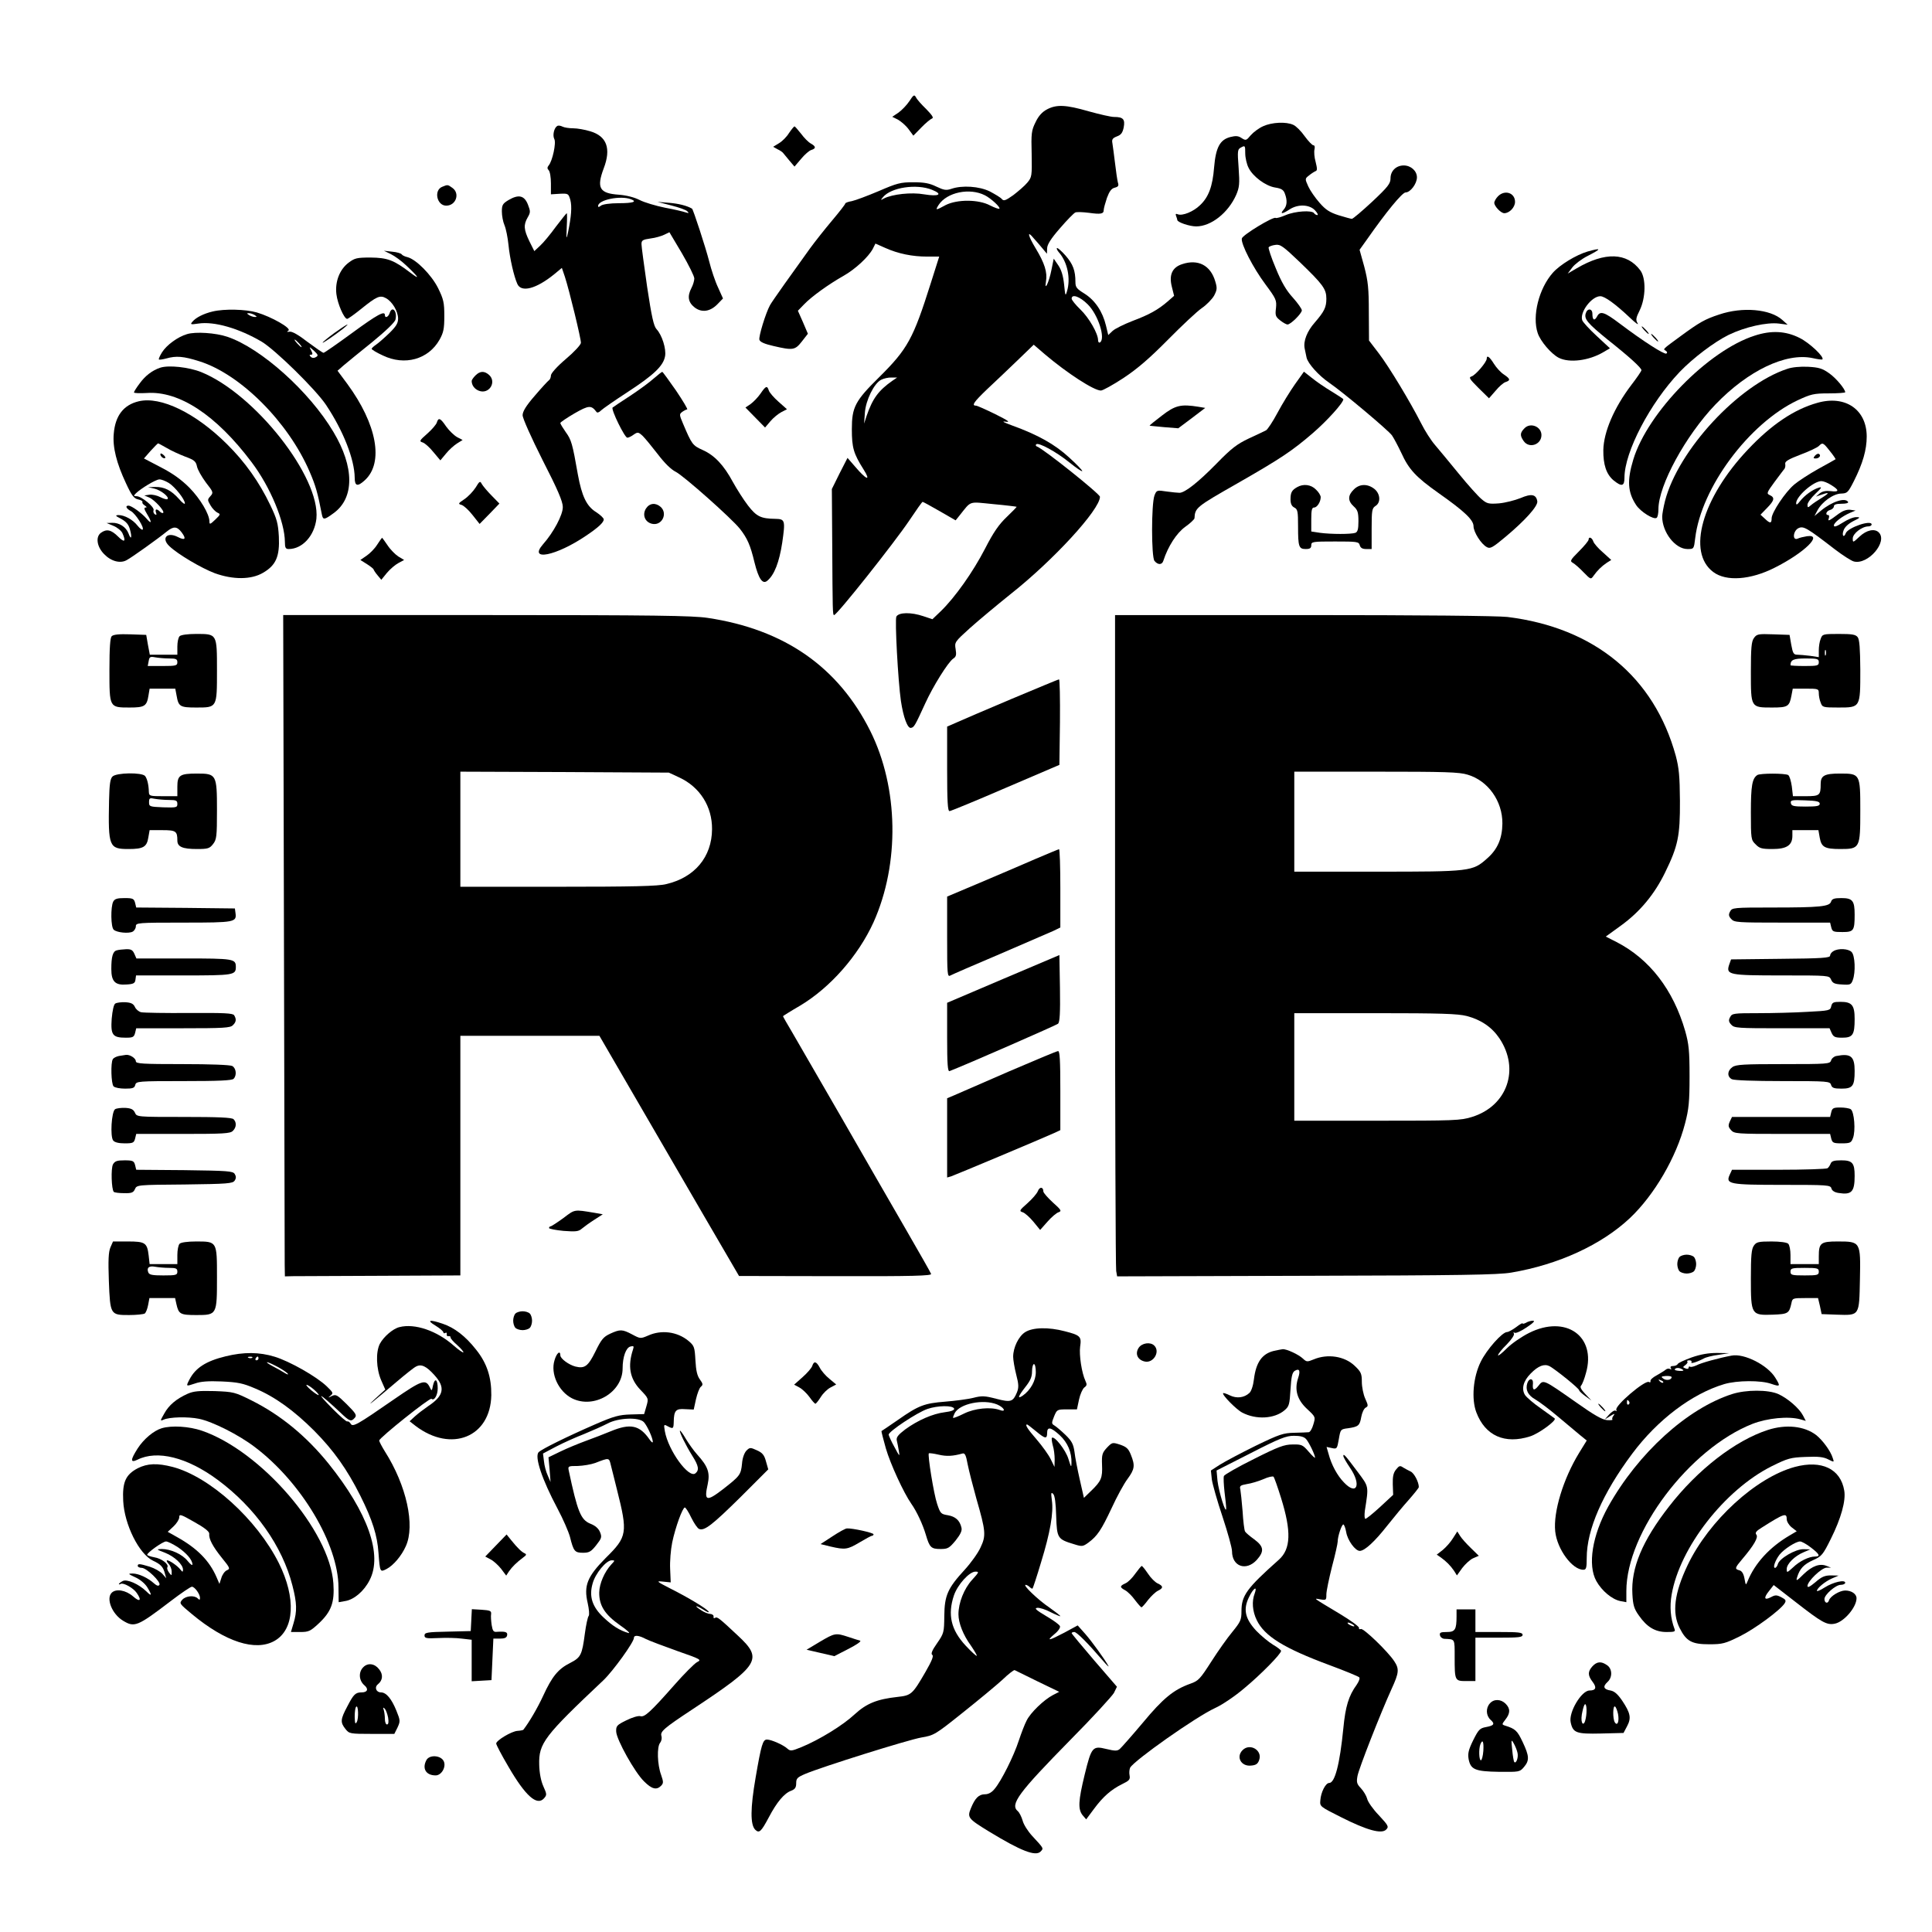 <?xml version="1.0" standalone="no"?>
<!DOCTYPE svg PUBLIC "-//W3C//DTD SVG 20010904//EN"
 "http://www.w3.org/TR/2001/REC-SVG-20010904/DTD/svg10.dtd">
<svg version="1.0" xmlns="http://www.w3.org/2000/svg"
 width="1024pt" height="1024pt" viewBox="0 0 1024 1024"
 preserveAspectRatio="xMidYMid meet">

<g transform="translate(0,1024) scale(0.1,-0.1)"
fill="#000000" stroke="none">
<path d="M4820 9704 c-14 -21 -40 -48 -58 -61 l-33 -22 30 -15 c16 -9 42 -31
56 -50 l26 -35 42 43 c23 24 49 45 57 48 10 3 1 17 -30 49 -25 24 -50 52 -55
63 -9 16 -13 14 -35 -20z"/>
<path d="M5549 9660 c-25 -13 -45 -35 -60 -67 -22 -44 -24 -59 -21 -170 2
-117 1 -122 -23 -151 -14 -17 -48 -46 -74 -66 -41 -29 -51 -33 -61 -21 -6 8
-35 25 -63 40 -56 28 -148 34 -205 14 -27 -9 -39 -7 -79 12 -37 18 -65 23
-123 23 -67 0 -86 -5 -183 -47 -59 -25 -123 -49 -142 -53 -19 -3 -35 -9 -35
-13 0 -4 -31 -44 -69 -89 -38 -45 -91 -112 -118 -149 -86 -119 -203 -283 -212
-301 -23 -42 -61 -167 -56 -183 4 -12 27 -22 75 -33 103 -24 114 -22 150 24
l32 41 -26 61 -27 61 33 34 c39 41 131 107 209 151 62 35 132 100 155 143 l14
28 52 -23 c69 -31 144 -46 222 -46 l64 0 -45 -142 c-93 -294 -122 -347 -272
-496 -129 -127 -146 -160 -146 -277 0 -98 9 -129 62 -213 41 -65 16 -57 -45
15 l-40 46 -42 -82 -41 -83 2 -291 c2 -356 2 -377 10 -377 15 0 319 383 399
502 36 54 67 98 70 98 3 0 43 -22 90 -49 l85 -49 21 26 c64 80 45 73 179 60
66 -6 121 -13 123 -14 2 -1 -22 -25 -52 -54 -41 -39 -70 -80 -115 -168 -64
-124 -159 -258 -234 -331 l-45 -43 -48 16 c-65 22 -130 21 -143 -2 -9 -17 9
-343 24 -447 13 -87 35 -146 53 -143 17 3 21 10 76 130 41 90 120 217 148 237
16 10 18 20 13 51 -6 36 -5 38 77 112 46 41 142 121 213 178 228 180 475 449
475 517 0 15 -298 253 -333 266 -7 2 -9 8 -5 12 12 12 107 -40 176 -96 35 -28
65 -49 68 -46 3 2 -28 35 -68 71 -75 70 -168 122 -304 171 -46 17 -57 23 -34
20 27 -4 15 5 -55 40 -49 24 -96 45 -102 45 -25 0 -12 19 59 87 40 37 112 106
160 152 l87 84 58 -50 c119 -101 261 -193 298 -193 10 0 64 30 119 66 74 49
138 104 236 203 74 75 155 151 180 168 25 17 54 47 65 66 16 31 17 40 6 76
-25 85 -91 119 -175 91 -53 -17 -71 -57 -55 -120 l12 -48 -33 -29 c-52 -45
-99 -71 -187 -104 -46 -18 -93 -41 -106 -53 l-23 -22 -12 50 c-18 75 -58 134
-113 169 -42 26 -49 34 -49 62 0 61 -13 95 -52 140 -22 25 -43 43 -46 40 -3
-2 2 -13 10 -22 46 -52 64 -140 43 -208 -8 -27 -9 -23 -15 37 -5 46 -14 77
-31 102 l-24 35 -12 -59 c-13 -67 -39 -120 -29 -61 8 47 -7 96 -55 175 -41 68
-47 98 -11 54 11 -12 32 -36 46 -53 l25 -30 1 28 c0 20 19 51 68 107 37 43 74
81 82 84 8 3 40 2 71 -2 64 -9 79 -6 79 15 0 8 8 37 17 64 13 35 24 50 41 54
19 5 23 10 17 28 -3 12 -10 58 -15 102 -5 44 -12 91 -14 106 -4 20 1 27 24 36
22 8 30 19 36 48 8 43 -3 55 -51 55 -17 0 -77 14 -135 30 -121 35 -170 37
-221 10z m-609 -426 c60 -24 37 -37 -42 -24 -67 12 -168 1 -213 -22 -18 -10
-19 -10 -5 7 43 52 178 72 260 39z m280 -29 c32 -16 84 -64 77 -71 -3 -3 -25
5 -49 17 -61 33 -175 33 -236 2 -53 -29 -56 -29 -37 1 44 67 164 92 245 51z
m545 -578 c56 -55 96 -183 65 -202 -5 -3 -10 2 -10 12 0 35 -48 119 -94 163
-25 24 -46 50 -46 57 0 27 44 11 85 -30z m-1035 -405 c-74 -52 -105 -94 -137
-187 l-13 -40 4 57 c5 68 49 156 86 175 14 7 39 13 55 12 l30 0 -25 -17z"/>
<path d="M6695 9571 c-23 -10 -52 -32 -66 -48 -23 -28 -26 -29 -48 -15 -17 12
-31 13 -59 6 -56 -14 -78 -55 -87 -161 -8 -101 -29 -158 -75 -201 -35 -34 -92
-57 -117 -48 -11 5 -14 2 -9 -10 3 -8 6 -17 6 -20 0 -12 65 -34 100 -34 79 0
170 72 212 167 17 40 19 58 13 143 -7 93 -6 99 14 109 20 11 21 9 21 -31 0
-24 8 -59 18 -78 23 -46 90 -96 141 -104 32 -5 44 -12 51 -32 14 -37 12 -65
-7 -86 -21 -24 -6 -23 32 2 44 29 105 27 135 -5 13 -14 18 -25 12 -25 -6 0
-14 5 -17 10 -11 17 -101 11 -150 -10 -26 -11 -50 -18 -54 -15 -13 8 -176 -91
-179 -109 -6 -28 60 -156 125 -243 57 -77 60 -84 56 -126 -5 -39 -2 -46 22
-65 15 -12 33 -22 39 -22 17 0 76 59 76 75 0 8 -22 39 -48 68 -34 37 -60 81
-90 155 -24 56 -40 106 -38 111 3 5 19 11 36 13 26 4 41 -7 132 -94 120 -116
138 -140 138 -191 0 -46 -11 -68 -61 -126 -41 -46 -62 -99 -54 -138 3 -13 7
-34 10 -48 7 -32 65 -96 119 -133 72 -49 315 -253 334 -280 10 -15 32 -56 49
-92 40 -88 77 -128 197 -213 138 -97 186 -143 186 -176 0 -31 41 -96 71 -111
17 -10 31 -2 99 55 104 87 172 163 168 188 -6 37 -31 42 -89 17 -30 -12 -81
-25 -114 -28 -55 -4 -64 -2 -93 23 -18 15 -72 75 -120 134 -47 58 -104 126
-125 151 -22 25 -55 77 -74 115 -58 114 -170 300 -225 372 l-52 68 -1 150 c0
126 -4 164 -24 241 l-25 90 40 56 c100 143 186 248 204 248 25 0 60 46 60 80
0 34 -32 63 -70 63 -40 0 -70 -29 -70 -68 0 -28 -13 -45 -97 -124 -54 -50
-102 -91 -108 -91 -5 0 -37 9 -70 19 -47 15 -69 29 -101 66 -23 26 -50 65 -60
87 -18 40 -18 41 4 58 12 10 28 20 35 23 9 3 9 13 0 49 -7 24 -9 54 -6 66 3
13 1 22 -6 22 -6 0 -27 22 -46 48 -19 27 -46 54 -60 60 -38 18 -114 14 -160
-7z"/>
<path d="M2953 9572 c-17 -11 -25 -50 -15 -69 11 -20 -10 -117 -30 -140 -8
-10 -8 -17 0 -25 7 -7 12 -38 12 -70 l0 -58 47 3 c45 2 46 1 56 -33 9 -35 5
-87 -12 -170 -9 -42 -10 -40 -7 28 2 39 2 72 0 72 -2 0 -28 -33 -58 -72 -29
-40 -67 -86 -84 -101 l-30 -28 -26 52 c-30 62 -32 87 -9 127 15 26 15 32 1 68
-19 48 -49 55 -102 24 -32 -19 -36 -27 -36 -61 0 -22 6 -55 14 -73 8 -19 17
-65 21 -103 7 -73 29 -168 47 -208 21 -47 100 -26 195 51 l41 34 16 -47 c24
-74 86 -330 85 -350 0 -10 -36 -49 -80 -86 -47 -40 -79 -76 -79 -87 0 -10 -5
-22 -10 -25 -6 -4 -40 -41 -75 -82 -47 -54 -65 -84 -65 -104 0 -16 46 -119
106 -238 79 -154 107 -219 107 -248 1 -41 -49 -135 -105 -198 -80 -92 70 -62
229 46 64 43 93 70 93 86 0 7 -18 24 -41 39 -50 31 -75 84 -96 198 -29 166
-35 185 -64 225 -16 23 -29 44 -29 49 0 4 34 27 75 51 77 44 89 44 117 7 3 -5
14 -2 23 8 9 9 74 54 143 99 138 90 188 138 197 189 7 38 -16 112 -45 143 -15
16 -26 65 -50 224 -16 112 -30 214 -30 227 0 20 6 24 48 30 26 3 59 13 73 20
l27 13 66 -111 c36 -62 66 -122 66 -134 0 -12 -7 -35 -15 -50 -23 -44 -18 -76
16 -103 38 -30 84 -23 123 18 l28 29 -26 58 c-15 31 -36 94 -47 138 -19 75
-85 276 -91 280 -27 16 -72 27 -122 31 l-61 5 73 -19 c40 -10 79 -24 85 -31
10 -10 8 -11 -8 -6 -11 4 -60 16 -110 25 -49 10 -110 28 -135 41 -27 14 -70
25 -110 28 -103 7 -119 36 -80 140 40 105 16 170 -71 196 -29 9 -70 16 -91 16
-22 0 -47 4 -57 9 -9 5 -22 7 -28 3z m391 -388 c35 -13 12 -21 -64 -21 -48 0
-86 -6 -95 -13 -10 -8 -15 -9 -15 -2 0 33 119 57 174 36z"/>
<path d="M4182 9535 c-12 -20 -36 -44 -53 -54 l-31 -19 23 -13 c13 -6 26 -15
29 -19 3 -4 18 -22 33 -40 l28 -33 35 41 c19 23 43 44 54 47 26 8 25 19 -2 34
-13 7 -36 30 -52 52 -17 21 -32 39 -35 39 -3 0 -16 -16 -29 -35z"/>
<path d="M2344 9250 c-46 -18 -29 -100 21 -100 52 0 74 65 33 94 -25 18 -25
18 -54 6z"/>
<path d="M7940 9200 c-11 -11 -20 -27 -20 -35 0 -18 35 -55 53 -55 27 0 57 31
57 60 0 48 -54 66 -90 30z"/>
<path d="M8415 8907 c-61 -18 -147 -70 -185 -113 -74 -84 -110 -229 -80 -319
14 -43 71 -110 111 -131 56 -29 161 -16 238 30 l34 20 -70 65 c-39 36 -74 74
-77 84 -14 42 50 127 96 127 23 0 80 -41 157 -114 29 -28 48 -41 41 -30 -11
18 -10 28 11 70 32 66 34 169 3 211 -71 95 -187 99 -337 11 l-48 -28 25 33
c13 17 50 45 80 60 76 39 76 45 1 24z"/>
<path d="M2072 8893 c20 -10 56 -36 80 -59 67 -63 78 -81 24 -40 -89 68 -122
80 -212 81 -73 0 -84 -3 -116 -27 -48 -36 -73 -101 -65 -167 6 -51 41 -131 57
-131 5 0 37 23 72 51 84 68 102 76 133 59 34 -18 65 -70 65 -109 0 -24 -11
-42 -47 -77 -27 -26 -58 -53 -70 -61 -13 -9 -23 -18 -23 -22 0 -4 26 -20 59
-35 116 -56 242 -21 301 84 21 38 25 58 25 125 0 71 -4 89 -33 148 -35 70
-116 152 -162 164 -14 3 -28 10 -31 15 -3 5 -26 12 -50 14 l-44 5 37 -18z"/>
<path d="M1127 8589 c-47 -11 -89 -32 -107 -54 -13 -15 -10 -16 31 -10 84 13
215 -25 336 -96 72 -43 287 -254 341 -335 92 -138 151 -289 152 -386 0 -45 15
-49 54 -13 101 93 64 296 -93 510 l-52 70 33 29 c18 15 86 71 151 123 71 58
120 105 123 119 11 45 -18 76 -31 34 -7 -21 -25 -28 -25 -10 0 25 -40 3 -174
-95 -79 -58 -147 -105 -151 -105 -5 0 -42 26 -84 57 -46 36 -82 57 -95 55 -16
-2 -18 -1 -7 6 17 12 -90 73 -168 96 -59 17 -172 20 -234 5z m223 -19 c13 -9
13 -10 0 -10 -8 0 -22 5 -30 10 -13 9 -13 10 0 10 8 0 22 -5 30 -10z m235
-150 c10 -11 16 -20 13 -20 -3 0 -13 9 -23 20 -10 11 -16 20 -13 20 3 0 13 -9
23 -20z m89 -73 c-10 -6 -20 -5 -27 2 -8 8 -8 11 1 11 10 0 10 5 1 23 -11 21
-11 21 15 -2 23 -22 24 -26 10 -34z"/>
<path d="M8405 8580 c-10 -31 9 -53 117 -141 115 -91 178 -149 178 -161 0 -5
-24 -40 -54 -79 -91 -120 -146 -248 -148 -344 -1 -78 16 -128 53 -160 44 -36
59 -33 59 13 0 136 135 395 293 561 69 72 182 158 259 196 87 42 202 68 267
60 l46 -6 -28 25 c-64 58 -211 71 -335 29 -76 -25 -104 -41 -205 -115 -97 -71
-94 -68 -78 -77 8 -6 9 -11 3 -15 -11 -6 -121 64 -247 159 -82 62 -104 69
-120 38 -14 -26 -25 -20 -25 14 0 28 -26 31 -35 3z"/>
<path d="M1772 8475 c-34 -25 -62 -48 -62 -51 0 -5 65 40 110 75 46 38 15 21
-48 -24z"/>
<path d="M8715 8490 c10 -11 20 -20 23 -20 3 0 -3 9 -13 20 -10 11 -20 20 -23
20 -3 0 3 -9 13 -20z"/>
<path d="M991 8469 c-50 -15 -108 -58 -132 -96 -12 -19 -19 -36 -17 -38 2 -3
20 0 39 5 53 15 91 12 176 -15 217 -68 471 -322 584 -585 32 -74 43 -113 65
-227 6 -30 13 -29 62 7 111 80 111 244 -1 431 -127 214 -384 444 -562 504 -62
21 -169 28 -214 14z"/>
<path d="M9300 8461 c-245 -78 -567 -407 -643 -656 -34 -112 -30 -174 15 -242
24 -36 92 -78 108 -68 6 3 10 24 10 46 0 126 144 390 302 555 173 180 374 276
515 246 26 -6 49 -9 52 -7 12 12 -68 88 -121 114 -73 37 -150 41 -238 12z"/>
<path d="M8765 8450 c10 -11 20 -20 23 -20 3 0 -3 9 -13 20 -10 11 -20 20 -23
20 -3 0 3 -9 13 -20z"/>
<path d="M7880 8339 c0 -18 -59 -87 -80 -94 -17 -5 -12 -13 36 -61 l56 -55 35
40 c18 22 42 43 53 46 27 9 25 17 -9 40 -16 10 -40 36 -53 57 -23 37 -38 48
-38 27z"/>
<path d="M849 8291 c-42 -14 -80 -43 -110 -85 -16 -21 -29 -42 -29 -46 0 -4
30 -5 68 -3 171 12 367 -116 555 -366 100 -132 176 -316 177 -423 0 -31 4 -38
20 -38 73 0 137 71 147 161 22 219 -326 662 -611 777 -65 26 -172 38 -217 23z"/>
<path d="M9473 8285 c-258 -85 -578 -430 -648 -700 -8 -32 -15 -70 -15 -83 0
-83 69 -172 134 -172 34 0 34 0 41 58 32 268 285 608 542 730 71 33 86 37 165
37 49 0 88 3 88 6 0 17 -50 77 -87 102 -34 24 -53 30 -110 33 -40 2 -85 -2
-110 -11z"/>
<path d="M2520 8250 c-11 -11 -20 -24 -20 -29 0 -23 15 -43 38 -52 54 -21 96
46 54 84 -25 22 -48 21 -72 -3z"/>
<path d="M3465 8234 c-22 -20 -78 -61 -125 -92 -47 -30 -89 -59 -93 -62 -10
-9 64 -160 78 -160 6 0 21 7 33 16 22 15 25 15 49 -7 13 -13 49 -57 80 -97 35
-46 69 -80 95 -93 43 -22 296 -247 339 -301 40 -51 56 -87 78 -179 22 -88 43
-118 68 -97 37 31 63 97 79 202 17 118 15 125 -36 126 -77 1 -100 12 -145 70
-24 31 -60 88 -81 126 -48 89 -97 141 -160 169 -53 24 -57 29 -104 140 -20 47
-20 50 -4 62 10 7 22 13 26 13 5 0 -22 45 -59 100 -38 54 -70 99 -73 99 -3 0
-23 -16 -45 -35z"/>
<path d="M6864 8204 c-26 -37 -68 -105 -93 -152 -25 -47 -53 -89 -61 -93 -8
-4 -49 -24 -91 -43 -63 -30 -92 -52 -170 -132 -98 -100 -168 -155 -197 -156
-9 0 -41 3 -69 7 -51 8 -53 7 -64 -21 -17 -45 -17 -327 0 -347 18 -22 40 -22
47 1 25 77 70 146 115 179 27 19 49 40 50 46 3 56 8 60 229 186 227 130 289
171 400 267 74 64 160 159 160 178 0 2 -28 20 -62 41 -35 21 -82 53 -105 72
l-42 33 -47 -66z"/>
<path d="M4031 8154 c-13 -19 -37 -44 -52 -55 l-28 -19 52 -53 52 -53 28 33
c16 19 42 40 59 49 l29 15 -45 40 c-25 22 -48 49 -51 59 -9 28 -16 25 -44 -16z"/>
<path d="M735 8113 c-80 -19 -124 -76 -132 -171 -7 -72 15 -158 65 -264 30
-65 42 -80 64 -85 15 -3 25 -9 23 -14 -3 -4 3 -12 12 -18 11 -7 13 -11 5 -11
-10 0 -8 -9 7 -34 27 -44 26 -58 -2 -25 -26 30 -80 69 -96 69 -19 0 -12 -16
13 -29 25 -14 72 -88 62 -98 -3 -3 -15 6 -27 21 -25 32 -69 56 -101 56 -19 -1
-17 -4 14 -20 27 -15 40 -30 47 -57 12 -43 6 -58 -8 -20 -13 34 -49 57 -86 56
l-30 -1 36 -15 c20 -8 42 -26 48 -39 20 -45 11 -52 -23 -18 -36 36 -61 42 -91
20 -29 -21 -22 -73 16 -112 37 -39 86 -52 120 -33 27 14 168 115 212 151 37
30 55 29 80 -4 26 -35 18 -44 -21 -24 -57 29 -89 -7 -44 -49 45 -43 169 -116
240 -143 97 -35 193 -35 256 2 69 40 89 87 84 192 -4 70 -10 93 -46 168 -58
121 -133 227 -229 322 -166 165 -351 255 -468 227z m148 -247 c23 -14 67 -34
98 -46 49 -18 57 -25 63 -52 3 -17 25 -55 47 -85 40 -51 41 -54 24 -73 -16
-18 -16 -20 1 -49 9 -16 26 -33 36 -38 18 -8 17 -10 -11 -37 -27 -26 -31 -27
-31 -10 0 39 -49 121 -106 179 -42 42 -87 75 -151 108 l-90 47 35 40 c20 22
38 40 40 40 2 0 22 -11 45 -24z m12 -186 c33 -21 85 -87 85 -108 0 -7 -14 3
-31 23 -41 46 -78 65 -126 64 l-38 -1 34 -8 c34 -8 80 -45 69 -55 -3 -4 -20 1
-38 10 -17 9 -43 15 -58 13 l-27 -4 26 -11 c28 -12 83 -72 74 -81 -3 -3 -11 0
-17 6 -17 17 -28 15 -21 -5 4 -11 3 -14 -6 -9 -7 5 -10 14 -7 22 6 16 -64 74
-90 74 -16 0 -17 2 -4 15 28 27 105 73 124 74 10 1 33 -8 51 -19z"/>
<path d="M850 7832 c0 -12 19 -26 26 -19 2 2 -2 10 -11 17 -9 8 -15 8 -15 2z"/>
<path d="M9633 8105 c-123 -34 -245 -116 -369 -248 -244 -258 -324 -545 -183
-649 68 -51 197 -42 325 23 156 78 260 179 172 167 -18 -3 -41 -8 -50 -13 -30
-12 -24 43 5 56 26 12 45 1 190 -111 43 -33 90 -63 103 -66 75 -19 181 105
132 154 -22 22 -65 13 -102 -22 -35 -33 -36 -33 -36 -10 0 26 49 64 83 64 9 0
17 5 17 10 0 27 -125 -16 -137 -46 -10 -27 -22 -13 -12 14 6 18 25 36 52 50
37 18 39 21 16 21 -14 1 -46 -12 -72 -29 -33 -21 -47 -25 -47 -15 0 15 42 48
86 67 l29 12 -28 4 c-19 2 -39 -5 -60 -20 -52 -39 -61 -44 -54 -25 3 10 2 17
-3 17 -18 0 -10 22 10 27 11 3 20 12 20 19 0 10 13 14 41 14 24 0 38 4 34 10
-15 24 -85 2 -144 -47 l-34 -28 16 30 c24 45 84 88 125 89 33 1 37 5 68 66 47
93 68 166 68 236 0 143 -113 221 -261 179z m66 -256 c18 -22 31 -42 30 -43 -2
-2 -44 -25 -93 -52 -48 -27 -105 -64 -126 -82 -48 -40 -120 -149 -120 -179 0
-28 -8 -29 -36 -2 l-23 21 35 36 c39 40 42 55 14 68 -18 8 -16 13 25 69 25 33
48 65 53 70 4 6 6 17 4 27 -2 12 17 24 80 48 46 17 90 38 98 46 20 20 23 19
59 -27z m7 -180 c44 -27 43 -38 -3 -32 -26 3 -44 -1 -58 -12 l-20 -17 20 7
c51 18 56 15 15 -11 -25 -15 -53 -34 -62 -42 -16 -14 -18 -13 -18 3 0 10 19
36 42 58 34 32 37 38 17 32 -32 -10 -74 -40 -99 -72 -14 -18 -20 -21 -20 -10
0 36 92 117 134 117 10 0 34 -9 52 -21z"/>
<path d="M9620 7825 c-10 -12 -10 -15 3 -15 19 0 31 16 18 24 -5 3 -14 -1 -21
-9z"/>
<path d="M6158 8037 c-37 -28 -66 -52 -65 -53 1 -1 36 -4 77 -8 l75 -6 72 54
71 54 -36 6 c-93 15 -123 8 -194 -47z"/>
<path d="M2315 8000 c-3 -10 -26 -37 -51 -59 -41 -36 -43 -40 -24 -46 11 -3
37 -26 57 -51 l37 -44 30 36 c16 20 43 44 59 54 l29 18 -29 15 c-16 9 -42 34
-58 56 -31 46 -41 50 -50 21z"/>
<path d="M8081 7971 c-25 -25 -26 -39 -5 -69 29 -41 94 -19 94 32 0 45 -58 68
-89 37z"/>
<path d="M2521 7656 c-13 -20 -39 -48 -60 -62 -33 -22 -34 -25 -15 -30 11 -3
38 -27 58 -53 l38 -48 53 54 52 54 -41 42 c-23 23 -46 51 -52 61 -9 18 -12 17
-33 -18z"/>
<path d="M6875 7658 c-28 -16 -35 -28 -35 -65 0 -22 6 -36 20 -43 18 -9 20
-21 20 -100 0 -108 4 -120 41 -120 22 0 29 5 29 20 0 19 7 20 126 20 117 0
126 -1 131 -20 4 -14 14 -20 34 -20 l29 0 0 108 c0 96 2 108 20 120 30 18 26
66 -6 91 -36 28 -79 27 -109 -4 -32 -31 -32 -60 0 -89 21 -19 25 -32 25 -79 0
-41 -4 -56 -16 -61 -21 -8 -129 -8 -188 0 l-46 7 0 63 c0 50 3 64 15 64 16 0
35 30 35 55 0 9 -11 27 -25 40 -26 27 -67 32 -100 13z"/>
<path d="M3424 7545 c-21 -33 -6 -72 31 -81 52 -13 86 53 47 89 -27 24 -59 21
-78 -8z"/>
<path d="M1999 7353 c-13 -21 -39 -47 -57 -59 l-32 -22 35 -22 c19 -12 35 -25
35 -28 1 -4 10 -18 21 -31 l20 -24 30 37 c17 20 44 43 61 52 l30 16 -30 18
c-17 11 -43 37 -58 60 -15 22 -28 40 -29 40 -1 0 -13 -17 -26 -37z"/>
<path d="M8420 7380 c0 -6 -23 -34 -51 -62 -46 -46 -49 -52 -33 -61 11 -6 36
-28 57 -50 38 -39 39 -39 53 -19 20 28 42 50 70 69 l24 15 -44 40 c-25 21 -48
48 -51 58 -7 21 -25 28 -25 10z"/>
<path d="M1505 5288 c2 -931 4 -1720 4 -1753 l1 -60 43 1 c23 0 232 1 465 2
l422 2 0 635 0 635 368 0 369 0 184 -317 c101 -174 268 -461 370 -637 l186
-319 512 -1 c410 -1 510 2 506 12 -2 7 -64 115 -136 240 -72 125 -226 391
-341 592 -116 201 -232 402 -259 448 -27 45 -49 84 -49 86 0 1 41 27 91 56
159 95 308 264 389 442 139 310 133 712 -17 1013 -170 340 -455 539 -862 600
-79 12 -285 15 -1173 15 l-1077 0 4 -1692z m2096 831 c109 -51 174 -154 173
-274 -1 -147 -92 -256 -243 -291 -43 -11 -178 -14 -573 -14 l-518 0 0 305 0
305 553 -2 552 -3 56 -26z"/>
<path d="M5910 5256 c0 -948 3 -1736 6 -1752 l5 -29 1002 3 c815 2 1018 5
1087 17 249 42 478 147 629 289 130 123 246 323 292 501 20 76 24 115 24 250
0 137 -4 172 -23 240 -63 219 -189 382 -364 472 l-57 29 80 58 c101 73 178
166 234 281 69 141 80 194 79 380 -1 132 -5 174 -22 239 -115 418 -431 679
-892 736 -53 6 -453 10 -1082 10 l-998 0 0 -1724z m1869 878 c108 -32 185
-140 184 -259 -1 -80 -26 -137 -81 -185 -77 -69 -89 -70 -584 -70 l-438 0 0
265 0 265 433 0 c364 0 442 -2 486 -16z m-5 -1279 c76 -20 133 -59 173 -118
110 -164 42 -359 -145 -417 -60 -19 -94 -20 -503 -20 l-439 0 0 285 0 285 428
0 c351 0 438 -3 486 -15z"/>
<path d="M592 6868 c-8 -8 -12 -60 -12 -178 0 -201 -1 -200 107 -200 79 0 91
7 100 64 l6 36 68 0 68 0 7 -37 c10 -58 18 -63 104 -63 111 0 110 -2 110 197
0 195 1 193 -111 193 -45 0 -80 -5 -87 -12 -7 -7 -12 -31 -12 -55 l0 -43 -73
0 -73 0 -10 53 -9 52 -85 3 c-58 2 -89 -1 -98 -10z m304 -118 c37 0 44 -3 44
-20 0 -18 -7 -20 -79 -20 l-78 0 5 26 c4 23 8 25 35 20 16 -3 49 -6 73 -6z"/>
<path d="M9296 6858 c-13 -18 -16 -52 -16 -179 0 -190 -1 -189 112 -189 84 0
92 5 103 63 l7 37 69 0 c66 0 69 -1 69 -24 0 -14 4 -36 10 -50 9 -25 12 -26
94 -26 117 0 116 -1 116 200 -1 113 -4 160 -14 173 -11 14 -29 17 -100 17 -84
0 -87 -1 -96 -26 -6 -14 -10 -41 -10 -61 l0 -36 -46 7 c-26 3 -57 6 -69 6 -18
0 -23 8 -31 53 l-9 52 -87 3 c-80 3 -87 1 -102 -20z m381 -90 c-3 -7 -5 -2 -5
12 0 14 2 19 5 13 2 -7 2 -19 0 -25z m-37 -38 c0 -18 -7 -20 -75 -20 -41 0
-75 2 -75 4 0 29 16 36 81 36 62 0 69 -2 69 -20z"/>
<path d="M5365 6537 c-132 -56 -264 -112 -292 -125 l-53 -23 0 -224 c0 -174 3
-225 13 -224 6 0 140 55 297 123 l285 122 3 227 c1 125 -1 227 -5 226 -5 0
-116 -47 -248 -102z"/>
<path d="M596 6124 c-12 -12 -16 -41 -18 -127 -5 -246 0 -257 104 -257 77 0
96 11 104 60 l7 40 67 0 c72 0 80 -5 80 -55 0 -33 27 -45 104 -45 58 0 67 3
85 26 19 24 21 40 21 180 0 189 -3 194 -106 194 -91 0 -104 -9 -104 -70 l0
-50 -75 0 c-71 0 -75 1 -76 23 -1 38 -9 70 -20 84 -17 20 -153 18 -173 -3z
m300 -124 c38 0 44 -3 44 -21 0 -19 -5 -20 -75 -18 -72 3 -75 4 -75 27 0 22 3
24 31 18 17 -3 51 -6 75 -6z"/>
<path d="M9314 6132 c-27 -18 -34 -56 -34 -197 0 -142 1 -147 25 -170 21 -22
33 -25 90 -25 75 0 105 20 105 70 l0 30 69 0 69 0 7 -40 c9 -50 26 -60 109
-60 104 0 106 4 106 204 0 195 -1 196 -108 196 -82 0 -102 -11 -102 -55 0 -61
-5 -65 -80 -65 l-67 0 -6 52 c-4 28 -12 55 -19 60 -16 10 -149 10 -164 0z
m331 -152 c0 -12 -15 -15 -75 -15 -64 0 -75 3 -78 18 -3 16 4 18 75 15 61 -2
78 -6 78 -18z"/>
<path d="M5485 5686 c-66 -29 -198 -85 -292 -125 l-173 -73 0 -214 c0 -201 1
-214 18 -204 9 5 128 57 263 114 135 58 262 113 282 122 l37 18 0 208 c0 114
-3 207 -7 207 -5 -1 -62 -25 -128 -53z"/>
<path d="M600 5461 c-14 -28 -13 -136 3 -149 17 -15 79 -21 100 -10 9 5 17 18
17 28 0 19 8 20 254 20 273 0 281 2 274 52 l-3 23 -261 3 -262 2 -6 25 c-6 22
-12 25 -56 25 -39 0 -52 -4 -60 -19z"/>
<path d="M9705 5461 c-8 -26 -59 -31 -311 -31 -206 0 -214 -1 -224 -21 -9 -16
-8 -25 6 -40 16 -18 33 -19 270 -19 l254 0 6 -25 c6 -23 11 -25 59 -25 60 0
65 7 65 93 0 73 -11 87 -70 87 -39 0 -50 -4 -55 -19z"/>
<path d="M619 5203 c-21 -5 -29 -33 -29 -99 0 -66 20 -87 81 -82 37 2 45 7 47
26 l3 22 253 0 c265 0 276 2 276 45 0 43 -11 45 -275 45 l-252 0 -11 25 c-9
20 -18 25 -44 24 -18 -1 -40 -3 -49 -6z"/>
<path d="M9718 5199 c-10 -5 -18 -16 -18 -24 0 -12 -42 -15 -262 -17 l-263 -3
-10 -28 c-18 -54 -1 -57 280 -57 250 0 250 0 260 -22 8 -19 19 -24 58 -26 43
-3 48 -1 57 23 16 42 12 131 -6 149 -17 18 -70 21 -96 5z"/>
<path d="M5318 5052 l-298 -127 0 -184 c0 -142 3 -182 13 -178 93 36 565 243
575 251 9 9 12 56 10 188 l-3 176 -297 -126z"/>
<path d="M611 4921 c-8 -5 -15 -36 -19 -81 -6 -86 5 -100 75 -100 37 0 43 3
49 25 l6 25 248 0 c213 0 251 2 264 16 18 17 20 32 7 53 -7 11 -53 13 -239 12
-126 -1 -240 1 -254 4 -13 3 -28 16 -33 28 -8 17 -20 23 -50 25 -22 1 -46 -2
-54 -7z"/>
<path d="M9706 4907 c-5 -23 -10 -24 -127 -30 -67 -4 -184 -7 -260 -7 -130 0
-139 -1 -149 -21 -9 -16 -8 -25 6 -40 16 -18 33 -19 269 -19 l252 0 11 -25
c10 -21 18 -25 56 -25 56 0 66 15 66 99 0 73 -14 91 -75 91 -37 0 -44 -3 -49
-23z"/>
<path d="M5345 4560 c-137 -60 -267 -116 -287 -125 l-38 -16 0 -210 0 -210 21
6 c21 7 481 200 547 230 l32 15 0 210 c0 162 -3 210 -12 209 -7 0 -125 -50
-263 -109z"/>
<path d="M630 4643 c-14 -3 -28 -10 -32 -17 -12 -18 -9 -131 4 -144 7 -7 34
-12 61 -12 40 0 50 3 54 20 5 19 14 20 257 20 183 0 255 3 264 12 18 18 14 56
-7 68 -12 6 -115 10 -265 10 -209 0 -246 2 -246 15 0 16 -31 36 -52 34 -7 -1
-24 -4 -38 -6z"/>
<path d="M9733 4643 c-12 -2 -25 -13 -28 -24 -6 -18 -18 -19 -253 -19 -208 0
-251 -2 -270 -16 -27 -19 -29 -50 -3 -64 12 -6 116 -10 270 -10 241 0 250 -1
256 -20 5 -16 15 -20 55 -20 60 0 70 14 70 94 0 77 -20 94 -97 79z"/>
<path d="M610 4361 c-19 -13 -27 -145 -10 -166 8 -10 30 -15 61 -15 44 0 49 3
55 25 l6 25 248 0 c213 0 251 2 264 16 19 18 21 45 4 62 -9 9 -81 12 -263 12
-250 0 -250 0 -260 23 -8 17 -20 23 -50 25 -22 1 -47 -2 -55 -7z"/>
<path d="M9706 4345 l-6 -25 -260 0 -260 0 -12 -25 c-9 -21 -8 -28 7 -45 17
-19 31 -20 271 -20 l254 0 6 -25 c6 -22 11 -25 55 -25 45 0 51 3 60 28 15 37
7 141 -12 153 -8 5 -33 9 -55 9 -36 0 -43 -3 -48 -25z"/>
<path d="M599 4069 c-12 -22 -8 -133 4 -146 4 -4 29 -7 55 -7 39 -1 49 3 57
21 10 23 12 23 264 25 229 3 255 5 265 21 8 12 8 22 0 35 -10 15 -36 17 -267
20 l-255 2 -6 25 c-6 22 -12 25 -56 25 -40 0 -51 -4 -61 -21z"/>
<path d="M9703 4073 c-4 -10 -11 -21 -17 -25 -6 -4 -122 -8 -259 -8 l-247 0
-12 -26 c-23 -50 -3 -54 280 -54 240 0 254 -1 259 -19 3 -12 17 -21 38 -24 69
-11 85 6 85 91 0 68 -12 82 -71 82 -38 0 -51 -4 -56 -17z"/>
<path d="M5501 3927 c-5 -13 -30 -42 -56 -65 -42 -37 -44 -41 -25 -47 11 -3
37 -26 57 -50 l36 -44 39 44 c21 24 48 47 59 50 17 6 14 12 -31 52 -27 25 -50
51 -50 58 0 25 -20 26 -29 2z"/>
<path d="M2986 3784 c-33 -24 -64 -44 -68 -44 -4 0 -8 -4 -8 -9 0 -4 35 -11
77 -15 66 -5 80 -3 97 12 12 10 41 31 66 47 l45 29 -45 8 c-109 18 -102 19
-164 -28z"/>
<path d="M585 3628 c-10 -25 -12 -67 -8 -178 7 -179 8 -180 107 -180 39 0 76
4 83 8 6 4 14 24 18 45 l7 37 68 0 68 0 7 -32 c12 -53 20 -58 106 -58 109 0
109 1 109 201 0 190 1 189 -111 189 -45 0 -80 -5 -87 -12 -7 -7 -12 -34 -12
-60 l0 -48 -74 0 -73 0 -5 45 c-8 68 -18 75 -110 75 l-79 0 -14 -32z m311
-108 c37 0 44 -3 44 -20 0 -18 -7 -20 -74 -20 -58 0 -75 3 -80 16 -10 25 4 36
36 30 17 -3 50 -6 74 -6z"/>
<path d="M9296 3638 c-13 -18 -16 -53 -16 -175 0 -192 2 -195 117 -191 81 3
86 7 98 61 5 26 7 27 73 27 l68 0 10 -42 9 -43 80 -3 c122 -4 119 -8 123 186
4 201 4 202 -118 202 -90 0 -100 -8 -100 -79 l0 -41 -75 0 -75 0 0 48 c0 26
-5 53 -12 60 -7 7 -43 12 -89 12 -69 0 -80 -3 -93 -22z m344 -138 c0 -18 -7
-20 -75 -20 -68 0 -75 2 -75 20 0 18 7 20 75 20 68 0 75 -2 75 -20z"/>
<path d="M8902 3578 c-7 -7 -12 -24 -12 -38 0 -14 5 -31 12 -38 7 -7 24 -12
38 -12 14 0 31 5 38 12 7 7 12 24 12 38 0 14 -5 31 -12 38 -7 7 -24 12 -38 12
-14 0 -31 -5 -38 -12z"/>
<path d="M2732 3278 c-7 -7 -12 -24 -12 -38 0 -14 5 -31 12 -38 7 -7 24 -12
38 -12 14 0 31 5 38 12 7 7 12 24 12 38 0 14 -5 31 -12 38 -7 7 -24 12 -38 12
-14 0 -31 -5 -38 -12z"/>
<path d="M2308 3214 c23 -14 42 -30 42 -36 0 -5 5 -6 10 -3 6 4 9 1 8 -7 -2
-7 3 -12 10 -10 6 1 11 -2 10 -6 -2 -4 14 -23 35 -41 21 -19 35 -36 33 -39 -3
-2 -25 13 -50 35 -90 80 -208 120 -289 99 -34 -8 -84 -51 -104 -89 -22 -44
-19 -131 7 -192 l22 -50 -54 -49 c-59 -55 -13 -18 114 90 46 39 92 76 103 81
28 15 55 2 98 -46 58 -64 50 -108 -31 -162 -26 -18 -59 -43 -74 -57 l-27 -25
32 -25 c189 -143 397 -59 401 163 1 95 -23 170 -81 242 -56 71 -114 116 -177
137 -70 24 -87 19 -38 -10z"/>
<path d="M8088 3229 c-10 -5 -18 -7 -18 -3 0 3 -15 -5 -34 -20 -19 -14 -41
-26 -48 -26 -26 0 -109 -94 -140 -158 -40 -81 -50 -197 -23 -268 47 -124 151
-170 285 -127 47 15 142 85 130 95 -3 3 -36 26 -73 53 -38 26 -75 58 -84 71
-20 32 -10 74 30 114 40 41 72 53 100 39 31 -17 157 -118 157 -128 0 -4 15
-18 33 -31 l32 -23 -33 35 c-22 23 -29 37 -22 44 6 6 18 36 26 67 56 195 -107
310 -302 212 -38 -19 -91 -55 -117 -81 -26 -26 -47 -43 -47 -37 0 6 20 32 46
57 26 27 42 51 38 58 -4 7 -3 8 4 4 6 -4 35 9 64 29 36 24 46 35 33 35 -11 0
-28 -5 -37 -11z"/>
<path d="M5433 3179 c-34 -22 -63 -81 -63 -130 0 -16 7 -59 16 -94 14 -53 14
-70 4 -95 -21 -50 -32 -54 -109 -34 -61 16 -77 17 -123 5 -29 -7 -96 -16 -148
-20 -112 -9 -141 -20 -251 -97 -46 -32 -85 -58 -87 -59 -1 -1 9 -42 23 -91 24
-83 95 -237 135 -294 29 -41 61 -110 77 -164 20 -68 28 -76 78 -76 38 0 46 4
80 45 26 33 35 52 31 68 -9 39 -32 59 -72 66 -37 6 -40 9 -57 60 -18 53 -51
260 -44 268 3 2 26 -1 52 -7 43 -10 75 -8 126 6 13 4 19 -8 28 -58 7 -35 28
-116 46 -181 50 -173 52 -196 22 -259 -13 -29 -51 -82 -84 -118 -90 -98 -107
-136 -108 -245 -1 -87 -2 -92 -38 -144 -27 -38 -34 -57 -26 -62 9 -5 -2 -32
-36 -91 -69 -119 -75 -124 -148 -132 -108 -12 -164 -34 -228 -93 -61 -57 -186
-134 -281 -173 -54 -22 -59 -22 -76 -7 -21 19 -84 47 -107 47 -22 0 -30 -27
-60 -201 -28 -162 -29 -250 -2 -277 21 -20 31 -11 72 66 42 80 82 128 119 141
20 8 26 17 26 40 0 25 6 31 48 49 87 37 546 181 616 193 66 11 73 15 218 131
83 66 177 144 210 174 32 31 62 54 66 52 4 -2 59 -29 122 -60 l114 -55 -33
-17 c-48 -25 -120 -94 -140 -136 -10 -19 -28 -66 -41 -105 -26 -81 -93 -215
-128 -256 -15 -19 -33 -29 -51 -29 -33 0 -53 -20 -75 -74 -20 -49 -16 -55 97
-124 169 -103 245 -132 272 -106 17 18 19 15 -44 83 -23 25 -46 61 -51 82 -6
20 -17 42 -25 49 -43 36 1 96 280 380 117 118 219 230 229 247 l16 33 -120
139 c-66 77 -120 142 -120 145 0 3 6 6 14 6 13 0 70 -57 150 -150 21 -25 35
-38 31 -30 -20 36 -87 129 -123 170 l-40 45 -70 -38 c-84 -44 -99 -47 -53 -8
20 16 32 34 29 42 -3 8 -36 32 -74 54 -52 31 -63 41 -47 43 12 2 44 -8 72 -23
28 -14 51 -23 51 -21 0 3 -26 23 -57 45 -61 41 -144 121 -127 121 5 0 15 -5
22 -12 6 -6 13 -10 15 -7 2 2 23 65 45 139 48 156 67 263 57 329 -5 38 -4 44
7 33 9 -9 14 -48 16 -118 4 -118 7 -122 96 -149 41 -13 46 -12 75 9 47 35 68
66 123 183 27 59 65 129 84 154 38 52 41 71 18 128 -13 33 -23 42 -57 54 -41
13 -42 13 -70 -16 -25 -27 -28 -37 -26 -91 3 -69 -4 -86 -58 -138 l-38 -37
-22 97 c-12 53 -25 119 -28 147 -6 41 -14 57 -48 90 -23 22 -50 45 -59 50 -15
9 -15 13 -1 48 15 36 16 37 68 37 l53 0 11 52 c6 28 19 57 28 64 14 10 15 16
6 35 -20 43 -34 137 -28 182 8 53 1 60 -81 81 -87 23 -171 21 -211 -5z m57
-212 c0 -45 -28 -95 -69 -124 -31 -21 -25 -4 14 46 26 33 35 53 35 82 0 22 5
39 10 39 6 0 10 -19 10 -43z m-205 -171 c39 -17 50 -43 13 -29 -48 17 -131 9
-188 -19 -30 -15 -56 -25 -58 -23 -2 2 2 13 8 25 27 51 152 76 225 46z m-228
-22 c3 -8 -16 -15 -49 -19 -65 -8 -144 -43 -210 -91 -38 -29 -48 -42 -45 -58
3 -12 8 -37 11 -56 6 -32 4 -31 -23 20 -17 30 -30 60 -31 66 0 17 150 117 205
136 54 19 136 20 142 2z m433 -119 c50 -42 60 -43 60 -10 0 35 20 31 67 -12
42 -39 64 -91 62 -148 0 -25 -3 -21 -16 22 -14 47 -75 125 -88 112 -2 -3 0
-21 5 -40 6 -18 10 -52 10 -74 l-1 -40 -20 41 c-11 23 -45 70 -75 105 -48 55
-63 79 -50 79 2 0 23 -16 46 -35z m-338 -789 c-42 -46 -72 -121 -72 -182 0
-46 25 -110 66 -166 19 -28 33 -52 31 -54 -2 -3 -29 22 -59 54 -78 84 -96 164
-62 266 20 58 82 126 114 126 21 0 19 -3 -18 -44z"/>
<path d="M3234 3171 c-35 -16 -47 -30 -78 -94 -39 -79 -57 -92 -106 -80 -35 9
-80 42 -80 59 0 29 -20 13 -31 -26 -22 -71 21 -164 92 -201 116 -59 269 31
269 158 0 61 18 110 41 116 18 5 20 2 14 -16 -29 -88 -17 -154 39 -213 44 -46
44 -46 32 -88 l-12 -41 -72 -2 c-61 -2 -88 -9 -189 -53 -149 -65 -281 -130
-298 -147 -23 -23 18 -145 100 -299 30 -56 59 -124 66 -150 19 -76 25 -84 69
-84 33 0 43 6 70 40 29 37 31 43 20 70 -8 19 -25 34 -51 44 -51 21 -68 63
-115 284 -4 21 -1 22 48 22 29 1 71 8 93 16 75 29 73 29 83 -13 5 -21 20 -78
32 -128 58 -230 55 -250 -60 -363 -97 -98 -117 -146 -95 -239 7 -32 10 -62 5
-68 -5 -6 -14 -48 -20 -93 -15 -115 -22 -127 -78 -156 -64 -32 -96 -72 -143
-174 -30 -65 -74 -140 -105 -180 -1 -2 -15 -5 -31 -6 -32 -2 -113 -51 -113
-67 0 -7 29 -62 65 -123 90 -155 151 -209 188 -168 16 18 16 22 -3 64 -13 29
-21 71 -22 115 -3 113 26 151 341 448 51 49 161 201 161 224 0 16 26 14 63 -6
18 -9 92 -37 165 -63 129 -45 132 -47 106 -60 -14 -8 -68 -62 -119 -120 -128
-145 -159 -173 -181 -166 -11 3 -44 -7 -74 -22 -51 -25 -55 -30 -54 -60 2 -43
99 -217 148 -264 41 -41 66 -47 90 -23 13 14 13 20 0 58 -20 54 -23 149 -5
170 7 9 10 24 7 35 -8 24 11 41 164 142 357 236 375 266 242 390 -102 96 -111
102 -122 95 -6 -4 -9 -1 -8 6 2 7 -6 14 -18 15 -11 0 -32 9 -47 19 -41 26 -32
30 10 4 20 -13 33 -18 29 -11 -9 15 -108 75 -206 124 -72 37 -73 39 -35 35
l40 -4 -3 71 c-2 39 3 102 11 141 17 81 55 185 67 185 4 0 20 -24 34 -54 15
-30 33 -57 42 -60 28 -11 70 22 219 169 l147 147 -12 42 c-9 34 -19 46 -48 59
-35 16 -38 16 -56 -2 -11 -12 -21 -39 -23 -68 -6 -60 -11 -66 -102 -137 -87
-67 -100 -62 -80 27 13 61 2 94 -56 158 -18 20 -45 58 -60 83 -15 26 -29 45
-31 43 -5 -5 31 -78 66 -134 33 -52 37 -75 16 -92 -35 -29 -144 121 -162 223
-6 36 -6 38 14 27 30 -16 32 -14 33 22 1 61 11 72 61 68 l45 -2 12 55 c7 30
18 60 26 66 12 10 11 16 -5 38 -15 20 -21 48 -24 102 -4 70 -6 77 -37 103 -59
49 -144 60 -214 28 -40 -17 -41 -17 -84 6 -53 28 -64 28 -117 4z m179 -469
c18 -20 47 -84 47 -104 0 -7 -8 -1 -17 12 -53 77 -102 87 -206 44 -34 -14 -93
-37 -132 -51 -38 -14 -99 -39 -134 -56 l-64 -31 6 -65 5 -66 -15 35 c-9 19
-18 53 -20 76 l-5 40 68 36 c38 20 105 50 149 67 44 18 100 43 125 56 58 31
168 35 193 7z m-173 -754 c-36 -39 -63 -101 -64 -148 -1 -69 29 -117 110 -174
38 -26 58 -45 44 -41 -45 13 -83 37 -130 81 -61 57 -79 112 -59 181 14 53 72
123 101 123 18 0 18 -1 -2 -22z"/>
<path d="M6035 3096 c-20 -31 -6 -63 31 -72 46 -12 85 51 52 84 -21 21 -66 14
-83 -12z"/>
<path d="M6752 3080 c-63 -15 -95 -61 -106 -151 -4 -34 -14 -63 -24 -72 -28
-26 -68 -30 -103 -13 -18 9 -34 14 -36 12 -8 -8 70 -87 101 -103 74 -39 171
-33 224 12 25 21 27 31 32 111 4 67 9 89 22 98 25 15 32 2 18 -39 -20 -61 -5
-114 48 -163 45 -42 45 -42 33 -82 -6 -22 -17 -40 -24 -41 -7 -1 -41 -2 -77
-3 -58 -1 -79 -8 -205 -69 -77 -38 -162 -83 -189 -100 l-48 -31 5 -48 c4 -26
29 -115 57 -198 27 -82 50 -164 50 -182 0 -81 75 -107 131 -46 41 46 38 71
-13 109 -24 17 -46 36 -49 42 -4 7 -10 55 -13 107 -4 52 -10 104 -12 116 -5
18 0 22 34 28 22 3 62 15 88 26 26 12 50 17 54 13 4 -4 22 -55 40 -113 55
-177 52 -270 -12 -327 -171 -152 -198 -190 -198 -273 0 -46 -5 -56 -48 -109
-26 -31 -77 -103 -112 -158 -59 -92 -68 -102 -111 -117 -89 -32 -144 -77 -252
-207 -58 -69 -113 -131 -122 -139 -13 -11 -25 -11 -71 0 -73 18 -79 11 -115
-136 -34 -140 -36 -183 -11 -215 l19 -22 41 55 c48 65 91 103 150 132 37 18
43 24 39 46 -3 14 -1 32 3 41 22 39 348 269 450 316 36 16 106 63 155 105 88
73 195 182 195 198 0 4 -19 19 -43 33 -23 14 -63 47 -89 74 -59 64 -70 113
-38 178 23 48 46 63 30 19 -16 -41 -12 -94 11 -141 41 -85 144 -149 387 -239
81 -30 151 -59 156 -64 5 -5 -1 -21 -13 -39 -43 -59 -60 -116 -71 -231 -19
-192 -45 -290 -75 -290 -19 0 -44 -49 -47 -92 -3 -33 -2 -33 111 -90 137 -69
214 -90 238 -65 15 15 12 21 -39 76 -31 32 -59 72 -62 88 -4 15 -19 40 -33 55
-22 23 -24 32 -18 65 7 39 121 330 181 462 39 85 41 105 14 146 -34 52 -163
176 -177 171 -7 -3 -12 0 -10 6 1 7 -45 40 -103 75 -145 87 -140 83 -102 76
31 -5 32 -4 32 26 0 18 14 84 30 148 17 63 30 123 30 132 0 28 21 91 30 91 4
0 11 -18 15 -40 7 -44 48 -100 72 -100 26 0 80 50 145 133 35 44 87 107 116
139 28 32 52 62 52 66 0 27 -25 75 -44 83 -11 5 -29 15 -39 21 -16 11 -21 10
-37 -10 -15 -18 -19 -38 -18 -79 l2 -56 -69 -64 c-38 -35 -73 -63 -78 -63 -5
0 -6 18 -3 43 21 134 22 125 -39 207 -66 88 -75 98 -75 83 0 -6 16 -34 35 -62
62 -90 37 -151 -32 -78 -35 36 -66 93 -81 150 l-11 38 28 -6 c27 -6 28 -4 37
47 9 52 9 53 49 58 55 8 62 14 70 60 4 22 14 44 23 49 15 8 14 12 -2 48 -10
22 -18 62 -18 89 0 43 -4 53 -38 85 -53 51 -143 65 -217 34 -34 -14 -38 -14
-57 4 -23 22 -88 52 -108 50 -7 -1 -28 -5 -46 -9z m171 -468 c15 -17 47 -83
47 -98 0 -4 -15 10 -34 32 -31 36 -37 39 -85 38 -44 0 -76 -12 -205 -77 -85
-42 -156 -83 -159 -90 -3 -8 -1 -45 3 -83 5 -38 9 -78 9 -89 -1 -36 -39 88
-46 146 l-5 55 181 92 c154 79 188 92 229 92 34 0 54 -5 65 -18z m247 -982 c8
-5 11 -10 5 -10 -5 0 -17 5 -25 10 -8 5 -10 10 -5 10 6 0 17 -5 25 -10z"/>
<path d="M1195 3051 c-103 -25 -159 -61 -191 -123 -19 -37 -19 -37 29 -21 30
11 71 14 142 11 85 -4 112 -9 177 -37 105 -44 206 -117 314 -225 102 -103 174
-204 244 -344 64 -128 90 -211 96 -302 8 -104 8 -104 43 -86 36 19 79 69 102
121 50 110 4 321 -111 502 -16 26 -30 52 -30 58 0 14 269 229 277 221 14 -13
33 19 33 55 0 48 -15 59 -25 16 -6 -31 -7 -31 -17 -10 -22 45 -42 38 -190 -64
-198 -137 -219 -149 -230 -128 -5 8 -13 13 -17 11 -4 -3 -38 27 -76 65 -100
101 -75 89 37 -16 52 -50 59 -52 79 -29 11 13 5 23 -43 71 -51 50 -57 54 -79
44 -21 -11 -22 -10 -7 2 16 13 14 16 -20 49 -54 52 -197 133 -276 157 -81 25
-164 26 -261 2z m142 -7 c-3 -3 -12 -4 -19 -1 -8 3 -5 6 6 6 11 1 17 -2 13 -5z
m33 -4 c0 -5 -5 -10 -11 -10 -5 0 -7 5 -4 10 3 6 8 10 11 10 2 0 4 -4 4 -10z
m104 -46 c25 -14 49 -30 52 -36 4 -5 -4 -3 -17 5 -13 8 -42 25 -64 36 -22 12
-35 21 -29 21 6 0 32 -12 58 -26z m190 -119 c16 -14 27 -27 25 -29 -2 -2 -20
9 -39 25 -19 16 -30 29 -25 29 6 0 23 -11 39 -25z"/>
<path d="M8965 3045 c-38 -14 -71 -29 -73 -35 -2 -5 -13 -10 -23 -10 -13 0
-18 -4 -13 -12 4 -7 3 -8 -4 -4 -7 4 -17 2 -24 -4 -7 -6 -29 -19 -48 -30 -19
-10 -34 -23 -32 -30 1 -6 -2 -9 -8 -5 -20 13 -185 -128 -173 -148 3 -6 2 -7
-4 -4 -6 4 -21 -6 -34 -20 l-24 -27 30 19 c21 13 26 14 18 3 -7 -8 -10 -18 -7
-21 4 -4 -9 -5 -28 -4 -26 2 -71 28 -164 94 -177 124 -173 122 -200 88 -23
-29 -33 -25 -29 13 2 28 -21 29 -30 1 -11 -35 3 -64 42 -86 21 -12 74 -52 119
-90 44 -37 97 -81 117 -98 l37 -30 -40 -65 c-84 -137 -138 -313 -127 -417 10
-94 90 -203 149 -203 15 0 18 9 18 63 0 149 84 342 241 552 134 180 317 318
488 369 68 20 195 21 250 1 47 -16 49 -13 21 32 -41 68 -166 131 -232 118 -66
-12 -164 -39 -187 -52 -14 -6 -28 -10 -33 -7 -4 3 -8 1 -8 -5 0 -6 -7 -8 -16
-4 -16 6 -16 7 -1 18 9 7 14 15 10 18 -3 4 1 7 11 7 9 0 14 -4 11 -10 -6 -10
28 0 66 20 10 6 45 15 77 19 l57 9 -65 1 c-46 0 -86 -7 -135 -24z m-47 -64 c9
-5 4 -8 -16 -7 -17 1 -28 4 -25 9 6 9 25 9 41 -2z m-58 -40 c0 -15 -28 -20
-44 -8 -14 10 -12 12 14 14 16 1 30 -2 30 -6z m-45 -29 c-3 -3 -11 0 -18 7 -9
10 -8 11 6 5 10 -3 15 -9 12 -12z m-180 -101 c3 -5 2 -12 -3 -15 -5 -3 -9 1
-9 9 0 17 3 19 12 6z"/>
<path d="M4305 3000 c-3 -10 -26 -37 -51 -59 l-45 -40 28 -15 c15 -8 39 -31
53 -50 14 -20 28 -36 32 -36 3 0 16 16 28 35 12 20 36 43 52 51 l30 16 -36 30
c-20 16 -43 43 -51 59 -18 34 -31 37 -40 9z"/>
<path d="M995 2853 c-60 -27 -100 -60 -125 -106 -21 -37 -22 -40 -4 -32 32 15
130 17 189 5 72 -15 211 -85 296 -150 246 -186 442 -514 443 -743 l1 -79 34 6
c47 7 101 53 130 111 70 134 -9 358 -218 618 -118 146 -255 258 -407 334 -90
45 -97 46 -196 50 -82 2 -111 0 -143 -14z"/>
<path d="M9180 2851 c-238 -77 -497 -312 -656 -596 -85 -153 -110 -311 -63
-395 29 -52 83 -97 127 -106 l32 -6 0 59 c0 312 334 754 668 886 80 31 192 42
255 24 l28 -8 -15 29 c-20 38 -80 90 -130 113 -54 24 -171 24 -246 0z"/>
<path d="M8485 2780 c10 -11 20 -20 23 -20 3 0 -3 9 -13 20 -10 11 -20 20 -23
20 -3 0 3 -9 13 -20z"/>
<path d="M857 2670 c-43 -13 -96 -58 -128 -108 -38 -60 -39 -77 -1 -59 105 53
264 13 425 -106 199 -147 344 -352 397 -561 24 -93 25 -136 6 -199 l-14 -47
49 0 c45 0 54 4 99 46 66 62 84 111 77 212 -19 279 -383 701 -697 809 -67 23
-160 29 -213 13z"/>
<path d="M9370 2661 c-173 -56 -373 -211 -524 -406 -142 -182 -202 -327 -194
-464 3 -58 9 -78 34 -113 43 -62 87 -88 147 -88 43 0 48 2 42 17 -21 56 -26
117 -15 181 43 250 281 555 529 680 87 43 101 47 181 50 67 3 95 0 120 -13 32
-16 32 -16 24 7 -11 37 -54 95 -88 122 -63 48 -160 58 -256 27z"/>
<path d="M730 2458 c-64 -34 -82 -73 -77 -173 6 -125 84 -282 158 -317 41 -19
54 -33 63 -68 l7 -25 -20 23 c-12 13 -42 30 -67 38 -56 17 -64 17 -64 4 0 -5
10 -10 21 -10 26 0 103 -75 94 -90 -5 -8 -14 -5 -29 8 -32 29 -81 52 -113 52
-26 0 -25 -2 14 -20 25 -11 51 -33 63 -52 27 -44 25 -52 -4 -23 -40 39 -103
67 -126 55 -11 -6 -20 -13 -20 -16 0 -3 4 -2 10 1 13 8 66 -21 84 -47 29 -41
18 -52 -19 -19 -38 33 -90 42 -113 19 -31 -31 2 -113 60 -148 61 -37 76 -31
253 104 55 42 105 76 112 76 15 0 43 -39 43 -59 0 -12 -3 -12 -12 -3 -18 18
-63 14 -82 -7 -17 -19 -15 -21 51 -76 178 -148 337 -199 438 -142 106 60 115
227 23 412 -117 233 -366 458 -563 510 -82 21 -133 19 -185 -7z m379 -347 c-3
-27 18 -67 67 -128 44 -54 45 -58 26 -66 -11 -5 -24 -23 -29 -41 l-10 -31 -15
35 c-38 88 -103 154 -211 214 l-48 27 31 29 c16 15 30 37 30 48 0 19 8 16 80
-25 54 -30 80 -51 79 -62z m-167 -71 c46 -31 78 -68 78 -92 0 -7 -11 1 -25 18
-28 36 -90 64 -138 64 -30 -1 -29 -2 18 -20 50 -20 95 -62 95 -90 -1 -13 -2
-13 -13 0 -15 20 -58 50 -71 50 -5 0 -2 -8 7 -18 10 -10 17 -29 17 -42 0 -23
0 -23 -14 -5 -8 11 -12 23 -9 28 10 16 -31 47 -69 53 -21 4 -38 10 -38 13 0
12 83 71 100 71 9 0 37 -14 62 -30z"/>
<path d="M9513 2465 c-206 -56 -455 -284 -568 -520 -71 -149 -84 -253 -42
-335 35 -69 64 -85 156 -85 71 0 85 4 162 42 81 40 215 139 238 175 9 15 6 20
-17 32 -25 13 -33 13 -55 1 -36 -19 -41 -5 -11 32 l25 32 116 -90 c140 -109
165 -123 207 -115 49 9 116 87 116 135 0 23 -27 41 -60 41 -29 0 -79 -30 -86
-52 -6 -20 -24 -15 -24 7 0 23 60 75 86 75 13 0 24 5 24 11 0 18 -63 4 -109
-25 -23 -15 -41 -22 -41 -18 0 14 43 50 80 66 l35 15 -41 1 c-32 0 -49 -7 -82
-36 -29 -24 -42 -31 -42 -20 0 25 74 96 101 97 l24 0 -23 9 c-36 15 -76 1
-122 -43 -37 -37 -42 -39 -35 -17 14 46 36 69 85 91 45 20 52 28 94 113 54
108 80 202 71 255 -19 116 -120 164 -262 126z m-43 -277 c0 -12 12 -32 26 -43
l27 -21 -39 -23 c-105 -62 -182 -146 -221 -241 -10 -24 -10 -24 -17 14 -5 26
-14 40 -27 43 -26 7 -24 13 15 59 62 73 87 116 75 130 -8 10 -1 19 28 37 120
76 133 80 133 45z m128 -150 c47 -36 52 -48 22 -48 -32 0 -82 -24 -117 -58
-32 -29 -33 -29 -33 -8 0 27 42 69 90 89 l35 15 -36 1 c-42 1 -128 -49 -136
-79 -3 -11 -10 -20 -15 -20 -13 0 1 40 24 70 23 29 86 70 109 70 8 0 34 -14
57 -32z"/>
<path d="M4412 2097 l-63 -41 53 -13 c78 -18 90 -16 154 22 32 19 61 35 66 35
4 0 8 4 8 8 0 8 -113 33 -141 31 -8 0 -42 -19 -77 -42z"/>
<path d="M7701 2087 c-12 -20 -37 -48 -54 -62 l-32 -25 22 -15 c29 -21 51 -43
70 -71 l15 -24 28 39 c16 21 42 45 58 52 l30 13 -42 41 c-23 22 -49 51 -57 64
l-15 24 -23 -36z"/>
<path d="M2628 2048 l-56 -58 28 -15 c16 -8 41 -31 56 -50 l27 -36 15 23 c17
24 39 46 75 73 17 12 19 17 8 22 -16 7 -37 27 -71 69 l-25 31 -57 -59z"/>
<path d="M6017 1899 c-15 -22 -38 -45 -52 -51 -31 -14 -31 -21 -1 -37 13 -7
37 -31 52 -52 16 -21 31 -38 34 -38 3 0 19 17 35 39 17 21 40 43 53 49 29 14
28 25 -3 39 -13 6 -36 29 -51 52 -15 22 -29 40 -33 40 -3 -1 -18 -19 -34 -41z"/>
<path d="M2498 1653 l-3 -58 -122 -3 c-109 -2 -123 -5 -123 -20 0 -15 9 -17
73 -14 39 2 96 1 125 -3 l52 -6 0 -110 0 -110 53 3 52 3 5 110 5 110 35 0 c25
0 36 5 38 18 3 17 -9 21 -55 18 -17 -2 -22 5 -27 36 -3 21 -5 47 -3 58 2 17
-5 20 -50 23 l-52 3 -3 -58z"/>
<path d="M7720 1673 c0 -71 -8 -83 -52 -83 -32 0 -39 -3 -36 -17 2 -10 12 -18
23 -19 58 -3 55 3 55 -98 0 -124 1 -126 61 -126 l49 0 0 115 0 115 125 0 c104
0 125 2 125 15 0 13 -21 15 -125 15 l-125 0 0 60 0 60 -50 0 -50 0 0 -37z"/>
<path d="M4345 1538 l-70 -42 74 -17 73 -17 76 39 c41 21 69 40 61 43 -8 2
-36 11 -63 20 -67 22 -71 21 -151 -26z"/>
<path d="M8440 1408 c-25 -28 -25 -48 1 -82 23 -30 18 -46 -16 -46 -43 0 -112
-116 -100 -169 12 -56 30 -62 161 -59 l119 3 19 36 c23 43 18 69 -26 135 -24
35 -41 50 -62 54 -37 6 -42 21 -16 45 27 24 26 70 -2 89 -31 22 -54 20 -78 -6z
m-35 -275 c-9 -49 -29 -31 -21 20 4 22 10 45 14 51 10 16 15 -30 7 -71z m171
22 c7 -39 -3 -65 -17 -44 -12 19 -11 92 1 84 5 -3 12 -21 16 -40z"/>
<path d="M1926 1404 c-27 -26 -24 -71 5 -96 24 -20 17 -38 -14 -38 -33 0 -43
-10 -76 -74 -37 -69 -38 -85 -10 -120 20 -25 23 -26 140 -26 l119 0 17 34 c15
33 15 37 -6 89 -26 64 -54 97 -82 97 -25 0 -36 27 -16 43 26 21 29 52 6 80
-23 30 -59 35 -83 11z m-35 -291 c-8 -14 -10 -8 -11 28 0 25 3 49 8 53 11 12
14 -62 3 -81z m166 24 c4 -24 2 -37 -6 -37 -6 0 -11 13 -11 29 0 16 -3 38 -6
48 -5 13 -4 15 5 7 6 -6 14 -27 18 -47z"/>
<path d="M7897 1212 c-23 -25 -21 -65 3 -87 25 -22 19 -31 -25 -39 -32 -6 -39
-14 -67 -70 -25 -51 -29 -70 -24 -100 11 -55 34 -65 161 -67 107 -1 110 -1
132 25 30 35 29 58 -7 134 -28 59 -38 69 -93 86 -18 6 -17 7 2 32 26 33 27 58
1 84 -25 25 -62 26 -83 2z m146 -262 c6 -24 -7 -60 -17 -49 -3 3 -8 32 -11 65
-6 54 -5 57 8 34 8 -14 17 -36 20 -50z m-181 10 c-2 -27 -8 -50 -13 -50 -10 0
-12 60 -3 84 12 31 19 15 16 -34z"/>
<path d="M6586 964 c-36 -36 -8 -87 44 -82 27 2 37 9 44 30 18 51 -49 91 -88
52z"/>
<path d="M2260 911 c-24 -45 -2 -81 49 -81 31 0 57 45 43 75 -15 32 -76 36
-92 6z"/>
</g>
</svg>
